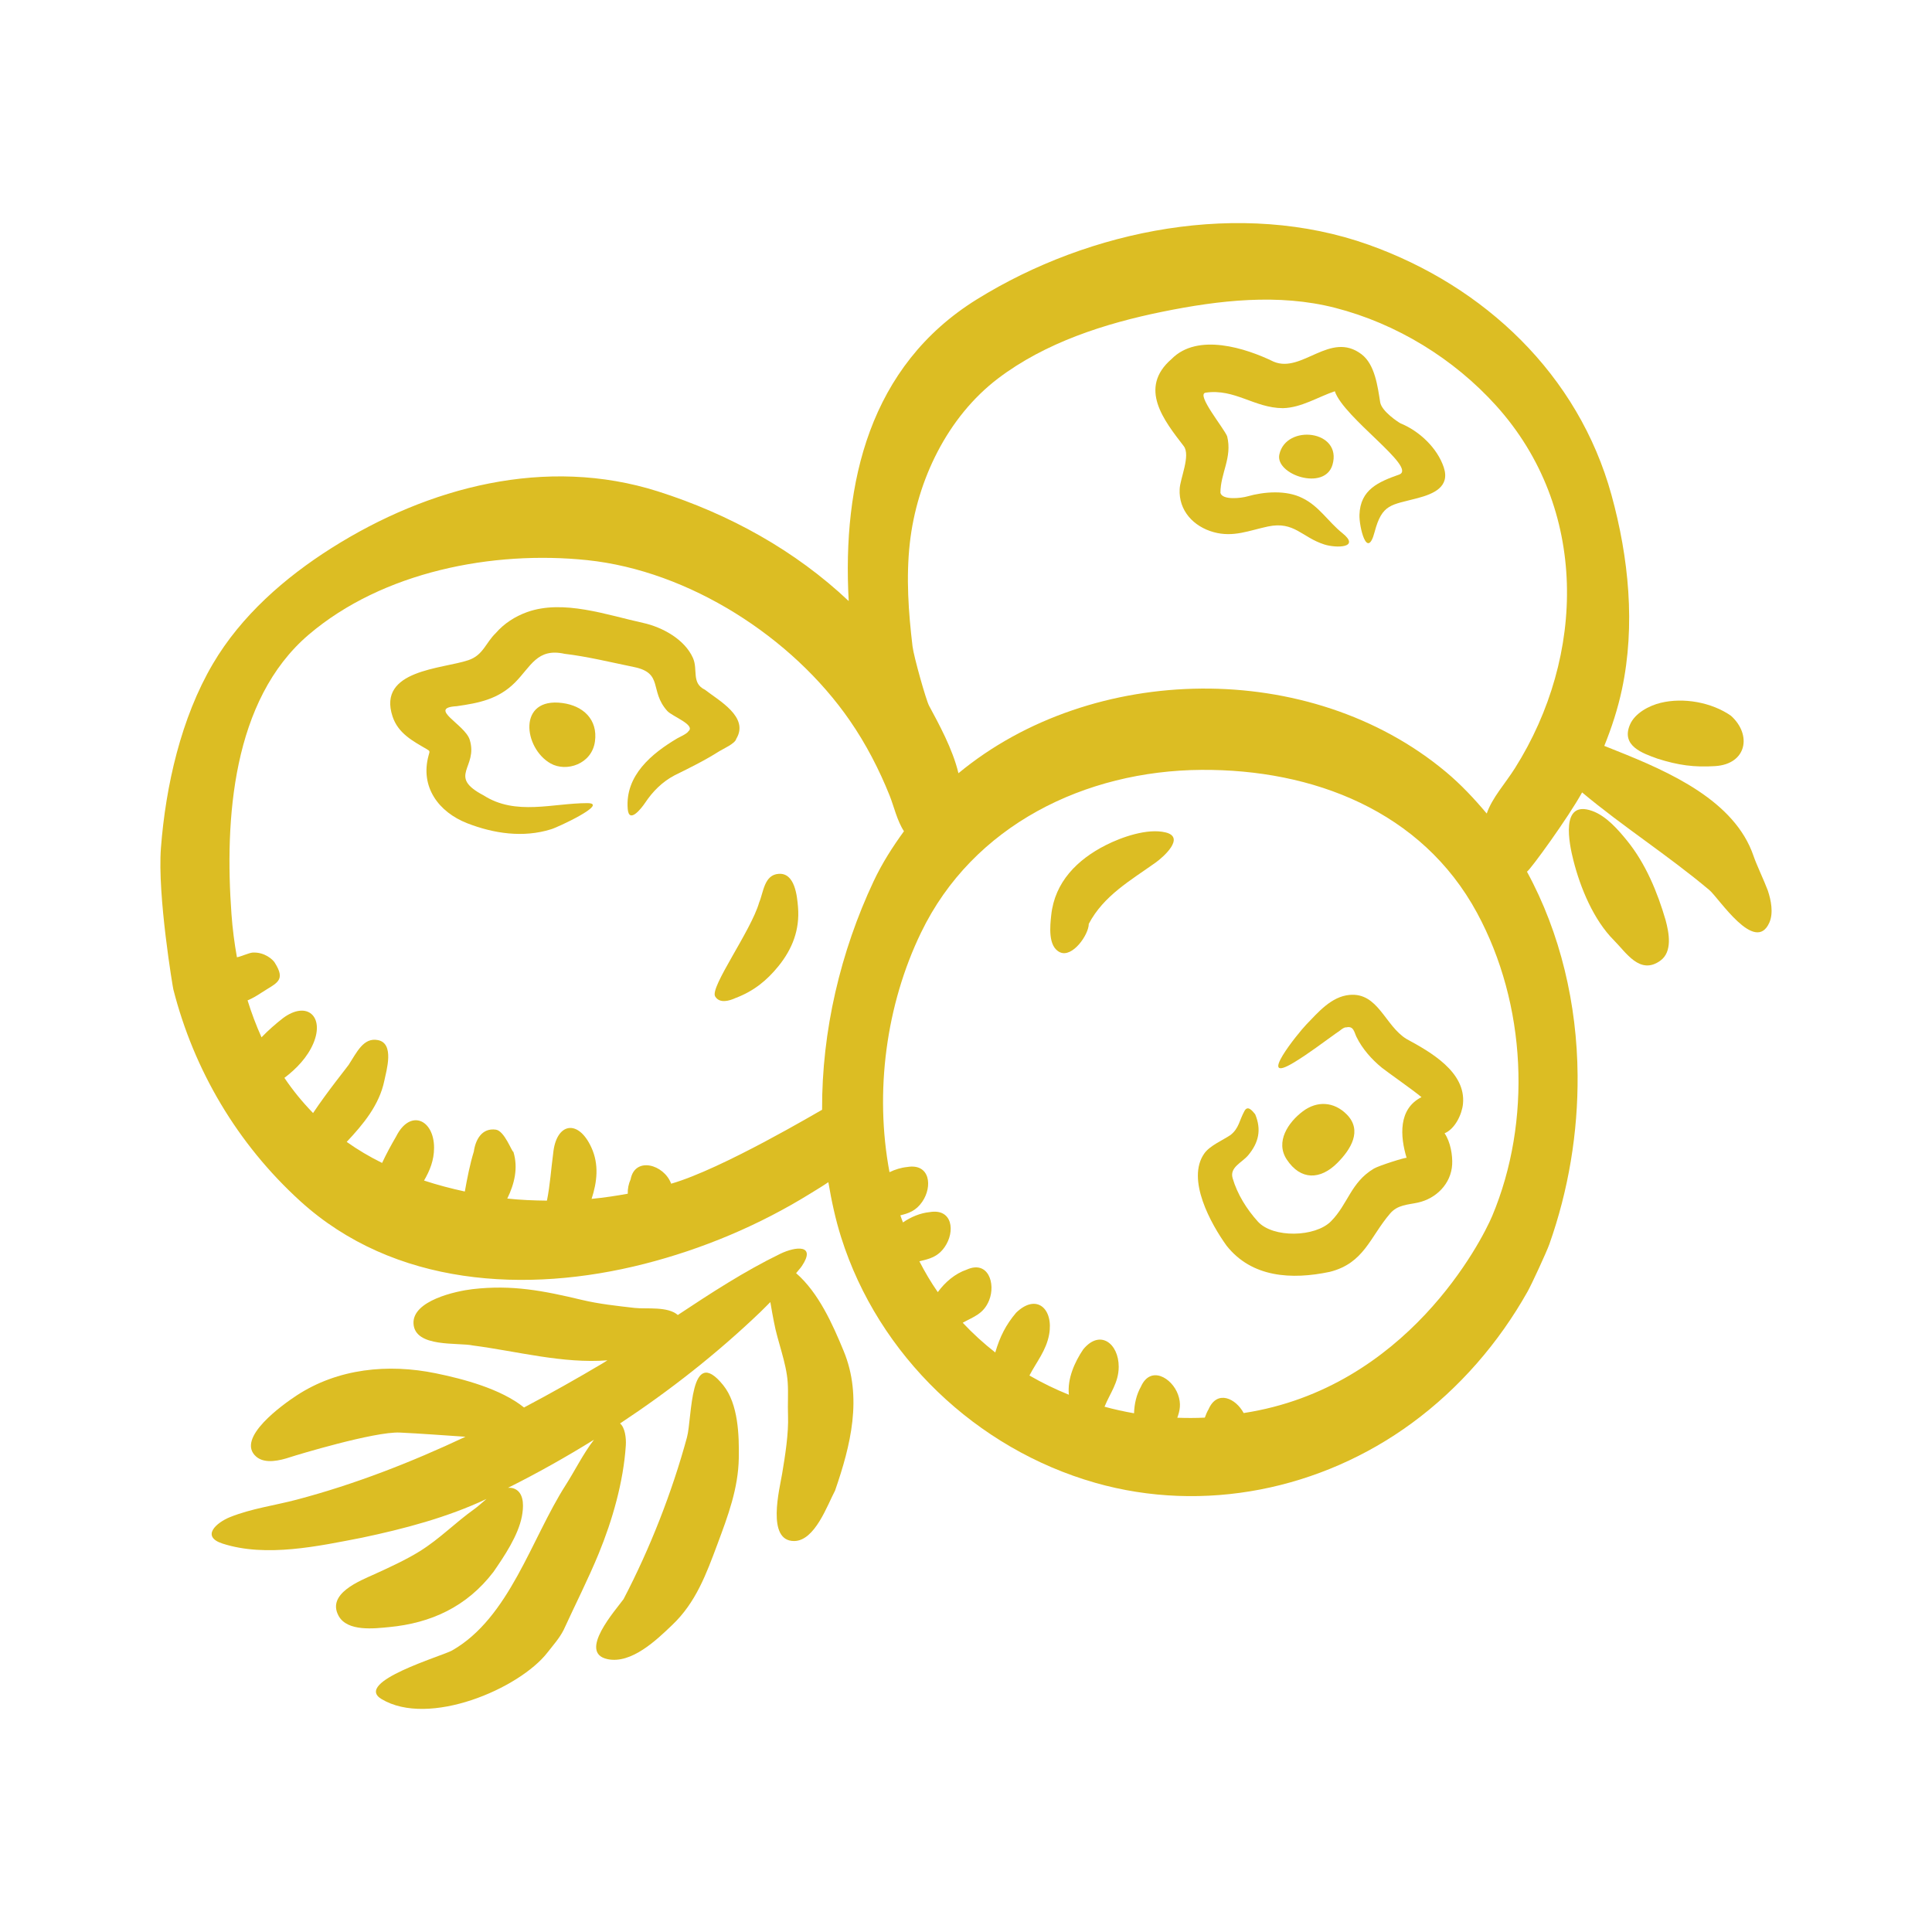 <svg fill="#DCBD23" xmlns="http://www.w3.org/2000/svg" xmlns:xlink="http://www.w3.org/1999/xlink" version="1.1" x="0px" y="0px" viewBox="0 0 100 100" enable-background="new 0 0 100 100" xml:space="preserve"><path d="M72.487,21.911c-0.097-0.049-0.973-0.617-1.049-1.091c-0.129-0.802-0.268-1.955-0.965-2.483  c-1.62-1.232-3.076,1.002-4.546,0.384c-1.44-0.702-3.938-1.511-5.288-0.138c-1.736,1.503-0.39,3.18,0.631,4.508  c0.368,0.48-0.193,1.69-0.211,2.224c-0.058,1.115,0.719,1.94,1.757,2.228c1.028,0.284,1.844-0.088,2.813-0.292  c1.366-0.287,1.749,0.561,2.924,0.933c0.606,0.192,1.892,0.182,0.923-0.594c-0.73-0.584-1.198-1.392-2.066-1.811  c-0.829-0.421-1.979-0.334-2.846-0.086c-0.315,0.092-1.293,0.208-1.395-0.182c0.001-1.026,0.619-1.818,0.349-2.925  c-0.164-0.424-1.621-2.171-1.121-2.261c1.516-0.224,2.528,0.795,4.006,0.801c0.952-0.022,1.803-0.576,2.685-0.874  c-0.003-0.007-0.023,0.006,0.001-0.003c0.459,1.374,4.26,3.939,3.344,4.309c-1.079,0.383-2.025,0.776-2.068,2.088  c-0.021,0.612,0.395,2.365,0.782,0.897c0.391-1.479,0.86-1.396,2.224-1.759c0.824-0.219,1.695-0.58,1.358-1.594  C74.393,23.182,73.46,22.307,72.487,21.911z"></path><path d="M38.108,38.243c0.691-1.134-0.926-1.995-1.619-2.542c-0.716-0.342-0.351-1.036-0.622-1.646  c-0.43-0.965-1.586-1.595-2.578-1.813c-1.873-0.41-4.14-1.231-6.01-0.559c-0.615,0.222-1.188,0.587-1.618,1.086  c-0.527,0.506-0.65,1.142-1.416,1.401c-1.351,0.459-4.719,0.496-3.929,2.907c0.287,0.877,1.035,1.271,1.776,1.701  c0.18,0.104,0.148,0.114,0.093,0.32c-0.45,1.631,0.516,2.936,2.004,3.516c1.37,0.532,2.894,0.76,4.331,0.31  c0.282-0.07,3.054-1.354,1.876-1.354c-1.798,0.003-3.701,0.665-5.365-0.401c-1.907-1.004-0.266-1.427-0.719-2.881  c-0.246-0.793-2.21-1.646-0.676-1.735c1.154-0.164,2.159-0.359,3.029-1.234c0.815-0.821,1.142-1.792,2.556-1.478  c1.197,0.143,2.408,0.442,3.591,0.684c1.548,0.314,0.787,1.232,1.728,2.276c0.253,0.281,1.485,0.72,1.09,1.052  c-0.066,0.127-0.49,0.316-0.562,0.357c-1.335,0.789-2.716,1.927-2.577,3.658c0.064,0.808,0.727-0.053,0.899-0.313  c0.395-0.591,0.887-1.087,1.523-1.422c0.802-0.396,1.565-0.771,2.321-1.251C37.439,38.755,38.052,38.488,38.108,38.243z"></path><path d="M75.723,57.144c0.167-1.659-1.688-2.697-2.92-3.366c-1.119-0.677-1.465-2.423-2.958-2.281  c-0.936,0.088-1.614,0.895-2.222,1.523c-0.444,0.461-2.623,3.168-0.64,1.968c0.773-0.469,1.494-1.025,2.229-1.548  c0.125-0.062,0.323-0.285,0.48-0.265c0.378-0.084,0.401,0.258,0.519,0.496c0.302,0.615,0.783,1.159,1.312,1.592  c0.252,0.206,1.625,1.163,2.053,1.525c-1.212,0.611-1.106,2.034-0.77,3.144c-0.015-0.048-1.438,0.401-1.692,0.553  c-1.197,0.709-1.336,1.833-2.222,2.729c-0.814,0.825-3.003,0.878-3.787,0.012c-0.575-0.637-1.065-1.417-1.305-2.246  c-0.163-0.563,0.48-0.797,0.807-1.185c0.541-0.651,0.696-1.316,0.361-2.121c-0.137-0.166-0.379-0.487-0.553-0.173  c-0.278,0.502-0.278,0.893-0.727,1.249c-0.414,0.277-1.067,0.547-1.353,0.952c-0.948,1.341,0.35,3.656,1.146,4.766  c1.308,1.665,3.38,1.777,5.346,1.363c1.785-0.448,2.078-1.801,3.126-3.021c0.388-0.452,0.898-0.448,1.432-0.563  c0.952-0.207,1.723-0.976,1.779-1.973c0.025-0.462-0.081-1.164-0.393-1.616C75.313,58.434,75.669,57.677,75.723,57.144z"></path><path d="M40.315,45.229c-0.765,0.043-0.795,0.957-1.021,1.483c-0.418,1.468-2.564,4.392-2.278,4.863  c0.234,0.385,0.741,0.227,1.063,0.079c0.923-0.349,1.601-0.891,2.213-1.646c0.722-0.892,1.109-1.886,1.013-3.058  C41.258,46.377,41.145,45.179,40.315,45.229z"></path><path d="M60.328,43.085c-0.939-0.227-2.278,0.246-3.098,0.662c-1.472,0.748-2.637,1.905-2.819,3.623  c-0.057,0.542-0.183,1.618,0.448,1.917c0.646,0.307,1.496-0.907,1.496-1.468c0.767-1.46,2.159-2.245,3.459-3.172  C60.213,44.364,61.373,43.337,60.328,43.085z"></path><path d="M29.113,36.389c-2.343-0.316-2.016,2.341-0.611,3.129c0.816,0.458,2.134,0.034,2.293-1.143  C30.949,37.242,30.188,36.533,29.113,36.389z"></path><path d="M68.969,24.057c0.522-1.79-2.399-2.131-2.75-0.535C65.989,24.564,68.564,25.435,68.969,24.057z"></path><path d="M69.216,60.198c0.689-0.688,1.326-1.679,0.486-2.521c-0.657-0.658-1.527-0.712-2.268-0.155  c-0.756,0.567-1.436,1.578-0.832,2.493C67.326,61.11,68.345,61.068,69.216,60.198z"></path><path d="M41.206,65.899c0.097-0.128,0.213-0.241,0.301-0.373c0.745-1.116-0.308-1.025-1.13-0.625  c-1.834,0.892-3.569,2.021-5.293,3.163c-0.526-0.46-1.628-0.299-2.225-0.365c-0.9-0.102-1.854-0.205-2.735-0.415  c-2.002-0.477-3.609-0.795-5.666-0.558c-0.84,0.097-3.137,0.591-3.054,1.798c0.087,1.242,2.309,0.951,3.082,1.119  c2.29,0.299,4.646,0.947,6.954,0.767c-0.076,0.047-0.151,0.098-0.228,0.144c-1.337,0.795-2.701,1.563-4.089,2.297  c-1.202-0.969-3.157-1.481-4.564-1.769c-2.464-0.506-5.069-0.256-7.214,1.153c-0.65,0.428-3.192,2.21-2.078,3.165  c0.454,0.389,1.239,0.193,1.745,0.025c0.312-0.104,4.367-1.336,5.682-1.276c1.134,0.053,2.266,0.144,3.398,0.217  c-2.824,1.329-5.736,2.464-8.739,3.257c-1.143,0.301-2.342,0.459-3.442,0.9c-0.712,0.286-1.528,1.006-0.387,1.374  c2.255,0.727,4.974,0.127,7.206-0.305c2.176-0.457,4.429-1.052,6.449-2.005c-0.234,0.197-0.452,0.396-0.628,0.522  c-1.003,0.716-1.775,1.527-2.811,2.175c-0.716,0.447-1.582,0.843-2.356,1.196c-0.745,0.339-2.487,1.003-1.858,2.156  c0.454,0.832,1.864,0.654,2.616,0.582c2.163-0.206,4.015-1.049,5.398-2.855c0.559-0.81,1.281-1.88,1.472-2.872  c0.082-0.429,0.144-1.121-0.298-1.391c-0.134-0.082-0.273-0.1-0.416-0.093c1.526-0.762,3.007-1.596,4.448-2.489  c-0.56,0.724-0.997,1.616-1.462,2.342c-1.78,2.776-2.915,6.882-5.892,8.572c-0.491,0.279-5.113,1.624-3.647,2.509  c2.45,1.478,7.138-0.535,8.592-2.408c0.297-0.382,0.619-0.737,0.836-1.166c0.601-1.311,1.271-2.629,1.819-3.961  c0.706-1.721,1.276-3.701,1.4-5.586c0.027-0.397-0.047-0.941-0.299-1.142c2.576-1.704,5.014-3.613,7.27-5.775  c0.171-0.164,0.339-0.34,0.51-0.508c0.063,0.403,0.14,0.775,0.182,1.007c0.189,1.041,0.647,2.112,0.717,3.157  c0.037,0.571-0.007,1.129,0.016,1.701c0.036,0.938-0.151,2.102-0.307,3.033c-0.124,0.753-0.829,3.481,0.627,3.47  c1.074-0.008,1.718-1.866,2.116-2.614c0.802-2.319,1.436-4.829,0.441-7.229C43.098,68.547,42.367,66.903,41.206,65.899z"></path><path d="M35.558,74.395c-0.772,2.841-1.918,5.765-3.283,8.376c-0.393,0.548-2.399,2.781-0.821,3.108  c1.235,0.254,2.537-1.002,3.323-1.754c1.243-1.171,1.781-2.657,2.36-4.207c0.543-1.456,1.076-2.874,1.103-4.45  c0.019-1.163-0.021-2.796-0.807-3.771C35.686,69.531,35.831,73.396,35.558,74.395z"></path><path d="M91.501,46.091c-0.177-0.48-0.585-1.335-0.737-1.783c-0.969-2.853-4.321-4.344-7.098-5.45  c-0.206-0.081-0.416-0.167-0.628-0.251c0.383-0.947,0.7-1.92,0.914-2.928c0.704-3.313,0.351-6.817-0.542-10.06  c-1.713-6.223-6.565-10.807-12.56-12.947c-6.605-2.359-14.428-0.812-20.287,2.822c-5.562,3.449-6.972,9.502-6.634,15.617  c-2.761-2.61-6.174-4.502-9.878-5.678c-5.771-1.832-11.872-0.241-16.892,2.934c-2.418,1.529-4.676,3.505-6.139,5.991  c-1.648,2.802-2.443,6.316-2.69,9.529c-0.19,2.459,0.627,7.292,0.642,7.323c1.062,4.165,3.3,7.985,6.57,10.96  c4.843,4.403,11.699,4.803,17.793,3.252c3.029-0.771,5.957-2.002,8.614-3.648c0.308-0.19,0.626-0.38,0.927-0.585  c0.163,0.968,0.368,1.927,0.664,2.862c1.93,6.106,6.993,10.94,13.145,12.697c5.624,1.605,11.71,0.351,16.399-3.092  c2.458-1.804,4.491-4.151,5.984-6.807c0.219-0.389,0.979-2.041,1.123-2.441c0.994-2.802,1.489-5.783,1.465-8.756  c-0.027-3.655-0.881-7.342-2.621-10.534c0.167-0.086,2.151-2.822,2.854-4.103c2.115,1.772,4.471,3.272,6.59,5.057  c0.485,0.409,2.367,3.339,3.102,1.682C91.803,47.254,91.668,46.589,91.501,46.091z M34.739,61.268  c-0.373-1.007-1.876-1.418-2.098-0.226c-0.104,0.23-0.158,0.492-0.148,0.745c-0.621,0.113-1.246,0.206-1.872,0.266  c0.286-0.879,0.391-1.779-0.011-2.658c-0.683-1.499-1.826-1.28-1.978,0.308c-0.109,0.805-0.16,1.64-0.323,2.442  c-0.686-0.007-1.368-0.034-2.052-0.108c0.372-0.765,0.571-1.58,0.317-2.416c-0.082,0-0.462-1.091-0.91-1.151  c-0.731-0.101-1.056,0.535-1.139,1.134c-0.206,0.669-0.34,1.372-0.466,2.068c-0.709-0.153-1.412-0.338-2.111-0.567  c0.298-0.512,0.517-1.043,0.519-1.693c0.001-1.475-1.242-2.027-1.962-0.591c-0.25,0.427-0.504,0.892-0.728,1.372  c-0.654-0.322-1.266-0.686-1.832-1.089c0.854-0.908,1.688-1.909,1.947-3.164c0.108-0.527,0.54-1.938-0.332-2.105  c-0.745-0.148-1.091,0.63-1.513,1.28c-0.071,0.109-1.111,1.396-1.843,2.496c-0.549-0.565-1.046-1.171-1.483-1.821  c0.627-0.475,1.194-1.07,1.497-1.783c0.593-1.399-0.336-2.232-1.577-1.304c-0.375,0.293-0.758,0.627-1.105,0.988  c-0.277-0.615-0.518-1.254-0.722-1.912c0.254-0.103,0.484-0.244,0.714-0.395c0.789-0.517,1.294-0.61,0.688-1.564  c-0.087-0.143-0.517-0.55-1.14-0.515c-0.182,0.011-0.626,0.216-0.813,0.243c-0.131-0.734-0.229-1.481-0.283-2.242  c-0.354-4.87,0.028-11.072,4.001-14.458c3.827-3.26,9.523-4.368,14.422-3.854c5.261,0.553,10.598,3.978,13.581,8.299  c0.838,1.212,1.518,2.527,2.066,3.894c0.207,0.516,0.389,1.313,0.739,1.837c-0.587,0.808-1.133,1.656-1.573,2.594  c-1.708,3.633-2.685,7.748-2.665,11.823C42.424,57.502,37.375,60.512,34.739,61.268z M64.372,73.139  c-0.404-0.755-1.367-1.222-1.816-0.198c-0.079,0.138-0.143,0.283-0.194,0.435c-0.475,0.024-0.951,0.023-1.425,0.006  c0.131-0.363,0.211-0.72,0.037-1.199c-0.315-0.875-1.426-1.523-1.92-0.409c-0.233,0.41-0.341,0.895-0.356,1.377  c-0.517-0.09-1.025-0.202-1.528-0.339c0.285-0.706,0.731-1.242,0.734-2.065c0.003-1.202-0.965-1.967-1.838-0.902  c-0.445,0.658-0.828,1.521-0.741,2.347c-0.705-0.285-1.387-0.616-2.042-0.996c0.366-0.704,0.868-1.291,1.019-2.122  c0.24-1.324-0.647-2.156-1.709-1.127c-0.533,0.629-0.838,1.244-1.073,2.037c-0.002,0.006-0.003,0.015-0.004,0.021  c-0.6-0.468-1.163-0.983-1.686-1.54c0.568-0.316,1.082-0.453,1.368-1.165c0.346-0.863-0.052-2.084-1.161-1.584  c-0.601,0.203-1.123,0.651-1.497,1.165c-0.352-0.505-0.668-1.039-0.953-1.596c0.505-0.124,0.942-0.211,1.312-0.744  c0.549-0.793,0.409-2.003-0.774-1.803c-0.492,0.048-0.973,0.25-1.389,0.535c-0.043-0.123-0.094-0.242-0.134-0.367  c0.43-0.106,0.805-0.229,1.13-0.698c0.549-0.793,0.41-2.004-0.774-1.804c-0.317,0.031-0.626,0.128-0.918,0.268  c-0.781-4.162-0.174-8.668,1.634-12.404c2.688-5.56,8.503-8.378,14.506-8.419c5.776-0.04,11.412,2.124,14.267,7.394  c2.566,4.736,2.846,10.794,0.788,15.699C76.693,64.224,72.819,71.845,64.372,73.139z M78.414,39.76  c-0.51,0.808-1.178,1.526-1.461,2.349c-0.644-0.766-1.33-1.501-2.112-2.154c-7.024-5.869-18.313-5.657-25.232,0.067  c-0.298-1.255-1.021-2.562-1.524-3.5c-0.149-0.278-0.789-2.535-0.853-3.069c-0.211-1.77-0.338-3.563-0.14-5.342  c0.362-3.235,1.94-6.526,4.565-8.521c2.453-1.863,5.536-2.851,8.521-3.457c2.92-0.593,5.997-0.949,8.918-0.202  c3.187,0.815,6.155,2.635,8.355,5.078C82.229,26.317,82.083,33.942,78.414,39.76z"></path><path d="M84.224,43.522c-0.467-0.575-1.082-1.287-1.812-1.548c-1.681-0.602-1.185,1.729-0.973,2.56  c0.36,1.426,1.047,3.084,2.098,4.136c0.629,0.627,1.341,1.813,2.397,1.058c0.65-0.464,0.45-1.458,0.277-2.104  C85.789,46.18,85.182,44.705,84.224,43.522z"></path><path d="M85.795,39.269c1.065,0.338,1.892,0.455,2.987,0.384c1.624-0.105,1.913-1.616,0.81-2.608  c-0.997-0.693-2.454-0.957-3.642-0.665c-0.592,0.145-1.326,0.528-1.583,1.127C83.895,38.604,85.011,38.988,85.795,39.269z"></path></svg>